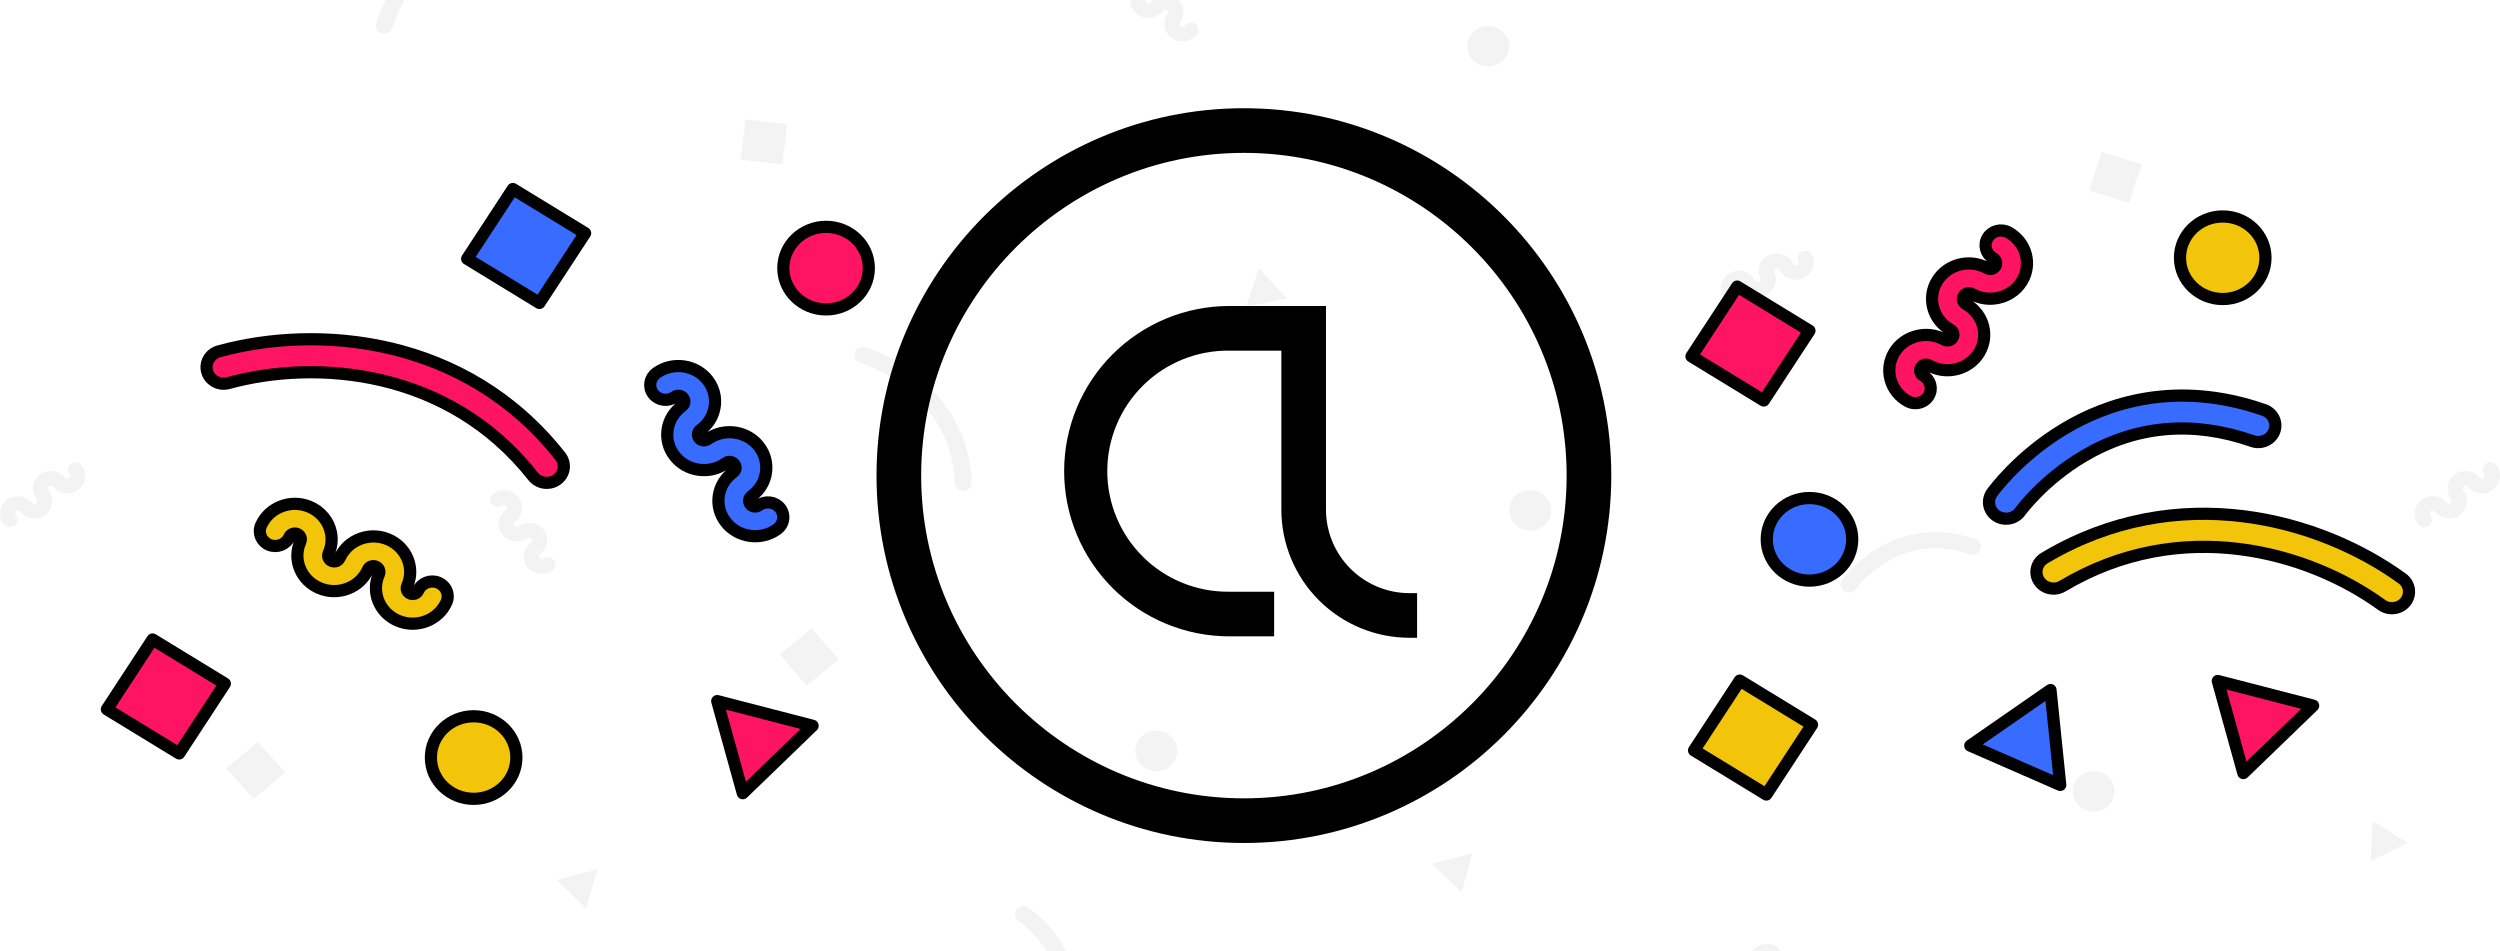 <svg width="820" height="312" viewBox="0 0 820 312" fill="none" xmlns="http://www.w3.org/2000/svg">
<g clip-path="url(#clip0)">
<g opacity="0.05">
<path d="M573.814 313.115C573.231 314.311 573.759 315.735 574.991 316.298C576.228 316.861 577.702 316.356 578.285 315.161C578.511 314.698 579.088 314.497 579.567 314.72C579.88 314.863 580.012 315.113 580.062 315.246C580.111 315.384 580.172 315.655 580.023 315.958C580.012 315.979 580.001 316.006 579.99 316.027C579.347 317.387 579.275 318.912 579.798 320.32C580.331 321.755 581.409 322.908 582.834 323.561C584.264 324.215 585.864 324.289 587.355 323.779C588.84 323.264 590.033 322.222 590.71 320.846C590.858 320.543 591.117 320.416 591.254 320.368C591.392 320.32 591.678 320.262 591.991 320.405C592.305 320.549 592.437 320.798 592.486 320.931C592.536 321.064 592.597 321.34 592.453 321.643C591.056 324.491 592.321 327.903 595.27 329.252C598.218 330.602 601.749 329.38 603.146 326.532C603.371 326.069 603.432 325.575 603.349 325.108C603.217 324.364 602.728 323.694 601.969 323.349C600.731 322.786 599.257 323.29 598.674 324.486C598.449 324.948 597.871 325.15 597.393 324.927C597.079 324.784 596.947 324.534 596.898 324.401C596.848 324.268 596.788 323.992 596.936 323.689C596.936 323.684 596.942 323.684 596.942 323.678C597.464 322.605 597.629 321.431 597.426 320.288C597.365 319.964 597.283 319.64 597.162 319.321C596.628 317.887 595.55 316.734 594.125 316.08C591.254 314.768 587.839 315.894 586.37 318.583C586.326 318.652 586.288 318.726 586.249 318.801C586.101 319.103 585.842 319.231 585.705 319.279C585.567 319.327 585.281 319.385 584.968 319.242C584.654 319.098 584.522 318.848 584.473 318.716C584.423 318.583 584.363 318.306 584.506 318.003C585.045 316.904 585.188 315.719 584.99 314.597C584.676 312.823 583.499 311.223 581.695 310.394C578.742 309.05 575.211 310.267 573.814 313.115Z" fill="black"/>
<path d="M564.98 96.911C565.558 98.106 567.032 98.622 568.269 98.064C569.507 97.506 570.04 96.082 569.463 94.886C569.237 94.424 569.446 93.866 569.925 93.648C570.238 93.505 570.519 93.568 570.662 93.616C570.805 93.664 571.058 93.792 571.206 94.094C571.217 94.116 571.234 94.137 571.245 94.163C571.921 95.513 573.087 96.533 574.545 97.049C576.03 97.57 577.636 97.5 579.066 96.852C580.496 96.204 581.58 95.061 582.119 93.627C582.658 92.192 582.586 90.641 581.915 89.259C581.767 88.956 581.833 88.685 581.882 88.547C581.932 88.414 582.064 88.165 582.377 88.021C582.691 87.878 582.971 87.941 583.114 87.989C583.252 88.037 583.51 88.165 583.659 88.467C585.039 91.321 588.565 92.559 591.518 91.225C594.472 89.891 595.754 86.485 594.373 83.632C594.147 83.17 593.79 82.808 593.366 82.569C592.69 82.192 591.843 82.134 591.084 82.474C589.846 83.032 589.313 84.456 589.89 85.651C590.116 86.113 589.907 86.671 589.428 86.889C589.115 87.033 588.834 86.969 588.691 86.921C588.554 86.873 588.295 86.746 588.147 86.443C588.147 86.438 588.141 86.438 588.141 86.432C587.619 85.359 586.788 84.487 585.749 83.914C585.452 83.749 585.138 83.605 584.808 83.494C583.323 82.973 581.717 83.042 580.287 83.691C577.411 84.987 576.129 88.249 577.339 91.055C577.367 91.129 577.4 91.209 577.433 91.284C577.581 91.586 577.515 91.857 577.466 91.996C577.416 92.128 577.284 92.378 576.971 92.522C576.657 92.665 576.377 92.601 576.234 92.553C576.096 92.506 575.838 92.378 575.689 92.075C575.156 90.97 574.303 90.109 573.286 89.546C571.668 88.648 569.644 88.499 567.829 89.317C564.881 90.651 563.6 94.057 564.98 96.911Z" fill="black"/>
<path d="M366.282 -7.055C365.484 -5.981 365.743 -4.488 366.854 -3.718C367.965 -2.947 369.511 -3.197 370.308 -4.27C370.616 -4.69 371.221 -4.786 371.65 -4.483C371.931 -4.286 372.013 -4.021 372.041 -3.877C372.063 -3.734 372.074 -3.458 371.876 -3.187C371.859 -3.165 371.848 -3.144 371.832 -3.123C370.946 -1.895 370.594 -0.408 370.847 1.07C371.106 2.573 371.953 3.891 373.24 4.779C374.521 5.666 376.089 6.017 377.645 5.772C379.202 5.522 380.566 4.704 381.49 3.461C381.693 3.19 381.968 3.11 382.117 3.083C382.265 3.062 382.551 3.052 382.832 3.243C383.112 3.439 383.195 3.705 383.222 3.849C383.244 3.992 383.255 4.268 383.057 4.539C381.16 7.101 381.77 10.677 384.421 12.51C387.072 14.343 390.774 13.753 392.672 11.192C392.98 10.778 393.128 10.299 393.134 9.821C393.139 9.067 392.782 8.323 392.1 7.855C390.989 7.085 389.443 7.334 388.645 8.408C388.337 8.827 387.732 8.923 387.303 8.62C387.023 8.424 386.94 8.158 386.913 8.014C386.891 7.871 386.88 7.595 387.078 7.324C387.078 7.318 387.083 7.318 387.083 7.313C387.793 6.351 388.173 5.22 388.184 4.061C388.189 3.732 388.161 3.397 388.101 3.062C387.842 1.558 386.995 0.241 385.708 -0.647C383.129 -2.432 379.554 -1.911 377.618 0.48C377.563 0.538 377.508 0.607 377.458 0.671C377.255 0.942 376.98 1.022 376.831 1.048C376.683 1.075 376.397 1.08 376.116 0.889C375.836 0.692 375.753 0.427 375.726 0.283C375.704 0.14 375.693 -0.137 375.891 -0.408C376.622 -1.396 376.985 -2.538 376.996 -3.675C377.013 -5.477 376.155 -7.257 374.527 -8.378C371.881 -10.211 368.179 -9.616 366.282 -7.055Z" fill="black"/>
<path d="M818.718 152.528C817.866 151.492 816.309 151.322 815.242 152.14C814.17 152.958 813.994 154.467 814.841 155.498C815.171 155.902 815.099 156.486 814.687 156.805C814.417 157.013 814.126 157.018 813.977 157.002C813.829 156.986 813.548 156.917 813.334 156.657C813.317 156.635 813.301 156.619 813.279 156.598C812.3 155.44 810.919 154.701 809.373 154.531C807.806 154.356 806.26 154.781 805.023 155.732C803.785 156.678 803.004 158.038 802.823 159.552C802.641 161.067 803.081 162.56 804.066 163.755C804.28 164.016 804.286 164.297 804.269 164.441C804.253 164.584 804.181 164.855 803.912 165.063C803.642 165.27 803.351 165.275 803.202 165.259C803.054 165.243 802.773 165.174 802.559 164.914C800.535 162.448 796.806 162.034 794.254 163.989C791.702 165.945 791.272 169.547 793.296 172.013C793.627 172.411 794.061 172.682 794.529 172.82C795.277 173.033 796.113 172.905 796.773 172.401C797.845 171.582 798.021 170.073 797.174 169.042C796.844 168.639 796.916 168.054 797.328 167.735C797.598 167.528 797.889 167.523 798.038 167.539C798.186 167.555 798.467 167.624 798.681 167.884C798.681 167.889 798.687 167.889 798.687 167.895C799.451 168.819 800.469 169.483 801.618 169.813C801.948 169.909 802.284 169.972 802.63 170.015C804.198 170.19 805.743 169.765 806.981 168.814C809.467 166.906 809.934 163.447 808.086 160.987C808.042 160.918 807.993 160.854 807.938 160.785C807.723 160.525 807.718 160.243 807.734 160.1C807.751 159.956 807.822 159.685 808.092 159.478C808.361 159.271 808.653 159.265 808.801 159.281C808.95 159.297 809.23 159.366 809.445 159.627C810.226 160.583 811.266 161.226 812.393 161.55C814.181 162.06 816.188 161.752 817.756 160.551C820.319 158.596 820.748 154.999 818.718 152.528Z" fill="black"/>
<path d="M161.787 161.965C160.692 162.757 160.467 164.255 161.286 165.312C162.106 166.37 163.657 166.588 164.751 165.796C165.175 165.488 165.78 165.573 166.099 165.982C166.308 166.253 166.302 166.529 166.28 166.673C166.258 166.816 166.181 167.082 165.906 167.284C165.884 167.3 165.868 167.316 165.846 167.332C164.619 168.245 163.816 169.558 163.596 171.04C163.371 172.549 163.767 174.053 164.713 175.275C165.659 176.497 167.039 177.289 168.601 177.512C170.163 177.73 171.72 177.348 172.985 176.434C173.265 176.232 173.551 176.237 173.7 176.258C173.848 176.28 174.123 176.354 174.332 176.625C174.541 176.896 174.536 177.172 174.514 177.316C174.492 177.459 174.415 177.725 174.14 177.927C171.527 179.813 170.988 183.4 172.941 185.924C174.893 188.448 178.606 188.963 181.219 187.082C181.642 186.774 181.934 186.365 182.088 185.913C182.33 185.196 182.22 184.383 181.719 183.735C180.9 182.677 179.349 182.459 178.254 183.251C177.831 183.559 177.226 183.474 176.907 183.065C176.698 182.794 176.703 182.518 176.725 182.374C176.747 182.231 176.824 181.965 177.099 181.763C177.105 181.763 177.105 181.758 177.11 181.758C178.089 181.046 178.804 180.084 179.178 178.979C179.283 178.665 179.365 178.341 179.415 178.007C179.64 176.497 179.244 174.994 178.298 173.772C176.401 171.317 172.831 170.764 170.235 172.475C170.163 172.518 170.092 172.56 170.026 172.613C169.745 172.815 169.459 172.81 169.311 172.789C169.162 172.767 168.887 172.693 168.678 172.422C168.469 172.151 168.475 171.875 168.497 171.731C168.519 171.588 168.596 171.322 168.871 171.12C169.883 170.392 170.581 169.409 170.944 168.33C171.522 166.62 171.263 164.675 170.064 163.123C168.112 160.599 164.399 160.079 161.787 161.965Z" fill="black"/>
<path d="M605.89 194.277C605.538 194.208 605.203 194.069 604.889 193.862C603.641 193.028 603.322 191.381 604.185 190.175C604.35 189.941 608.371 184.362 615.725 179.925C622.589 175.785 633.749 171.891 647.939 176.843C649.369 177.342 650.106 178.862 649.589 180.244C649.072 181.625 647.493 182.337 646.069 181.838C636.411 178.463 627.236 179.303 618.805 184.324C612.358 188.166 608.75 193.134 608.712 193.182C608.068 194.091 606.941 194.489 605.89 194.277Z" fill="black"/>
<path d="M314.883 160.812C313.926 160.424 313.239 159.526 313.2 158.453C312.408 136.768 295.941 123.595 282.086 118.898C280.65 118.415 279.897 116.895 280.403 115.513C280.903 114.127 282.476 113.399 283.906 113.887C299.395 119.137 317.804 133.904 318.695 158.267C318.75 159.733 317.562 160.966 316.044 161.014C315.631 161.035 315.241 160.96 314.883 160.812Z" fill="black"/>
<path d="M170.438 -24.531C170.081 -23.591 169.19 -22.879 168.084 -22.794C145.704 -20.976 132.883 -4.451 128.698 9.146C128.263 10.554 126.734 11.357 125.277 10.937C123.819 10.517 122.989 9.04 123.423 7.632C128.098 -7.57 142.476 -26.051 167.617 -28.091C169.129 -28.213 170.46 -27.13 170.587 -25.668C170.625 -25.265 170.57 -24.882 170.438 -24.531Z" fill="black"/>
<path d="M244.528 39.167L242.941 52.362L256.6 53.895L258.186 40.7L244.528 39.167Z" fill="black"/>
<path d="M266.28 206.13L255.735 214.656L264.56 224.843L275.105 216.318L266.28 206.13Z" fill="black"/>
<path d="M84.567 243.293L74.198 252.017L83.228 262.034L93.597 253.311L84.567 243.293Z" fill="black"/>
<path d="M689.385 49.871L685.22 62.531L698.324 66.555L702.489 53.895L689.385 49.871Z" fill="black"/>
<path d="M408.716 100.672L412.879 88.01L422.147 97.824L408.716 100.672Z" fill="black"/>
<path d="M98.458 115.349L111.081 110.078L109.497 123.277L98.458 115.349Z" fill="black"/>
<path d="M777.539 282.514L778.226 269.246L789.777 276.457L777.539 282.514Z" fill="black"/>
<path d="M182.566 288.614L195.849 285.176L192.29 298.009L182.566 288.614Z" fill="black"/>
<path d="M469.674 283.3L482.956 279.863L479.398 292.695L469.674 283.3Z" fill="black"/>
<path d="M488.165 21.808C491.962 21.808 495.04 18.835 495.04 15.166C495.04 11.498 491.962 8.524 488.165 8.524C484.368 8.524 481.29 11.498 481.29 15.166C481.29 18.835 484.368 21.808 488.165 21.808Z" fill="black"/>
<path d="M379.262 252.949C383.059 252.949 386.138 249.976 386.138 246.307C386.138 242.639 383.059 239.665 379.262 239.665C375.465 239.665 372.387 242.639 372.387 246.307C372.387 249.976 375.465 252.949 379.262 252.949Z" fill="black"/>
<path d="M501.915 174.043C505.713 174.043 508.791 171.069 508.791 167.401C508.791 163.733 505.713 160.759 501.915 160.759C498.118 160.759 495.04 163.733 495.04 167.401C495.04 171.069 498.118 174.043 501.915 174.043Z" fill="black"/>
<path d="M686.721 266.233C690.518 266.233 693.596 263.259 693.596 259.591C693.596 255.923 690.518 252.949 686.721 252.949C682.924 252.949 679.845 255.923 679.845 259.591C679.845 263.259 682.924 266.233 686.721 266.233Z" fill="black"/>
<path d="M333.001 299.369C333.072 299.029 333.215 298.704 333.43 298.402C334.293 297.195 335.998 296.887 337.247 297.722C337.489 297.881 343.264 301.765 347.856 308.869C352.141 315.501 356.173 326.282 351.047 339.991C350.53 341.373 348.956 342.085 347.526 341.585C346.096 341.086 345.359 339.561 345.876 338.184C349.369 328.854 348.5 319.991 343.302 311.845C339.331 305.617 334.183 302.132 334.134 302.095C333.193 301.473 332.786 300.384 333.001 299.369Z" fill="black"/>
<path d="M26.698 152.528C25.845 151.492 24.289 151.322 23.222 152.14C22.149 152.958 21.973 154.467 22.82 155.498C23.15 155.902 23.079 156.486 22.666 156.805C22.397 157.013 22.105 157.018 21.957 157.002C21.808 156.986 21.527 156.917 21.313 156.657C21.297 156.635 21.28 156.619 21.258 156.598C20.279 155.44 18.898 154.701 17.353 154.531C15.785 154.356 14.24 154.781 13.002 155.732C11.765 156.678 10.984 158.038 10.802 159.552C10.621 161.067 11.061 162.56 12.045 163.755C12.26 164.016 12.265 164.297 12.249 164.441C12.232 164.584 12.161 164.855 11.891 165.063C11.622 165.27 11.33 165.275 11.182 165.259C11.033 165.243 10.753 165.174 10.538 164.914C8.514 162.448 4.785 162.034 2.233 163.989C-0.319 165.945 -0.748 169.547 1.276 172.013C1.606 172.411 2.041 172.682 2.508 172.82C3.256 173.033 4.092 172.905 4.752 172.401C5.825 171.582 6.001 170.073 5.154 169.042C4.824 168.639 4.895 168.054 5.308 167.735C5.577 167.528 5.869 167.523 6.017 167.539C6.166 167.555 6.446 167.624 6.661 167.884C6.661 167.889 6.666 167.889 6.666 167.895C7.431 168.819 8.448 169.483 9.598 169.813C9.928 169.909 10.263 169.972 10.61 170.015C12.177 170.19 13.723 169.765 14.96 168.814C17.446 166.906 17.914 163.447 16.066 160.987C16.022 160.918 15.972 160.854 15.917 160.785C15.703 160.525 15.697 160.243 15.714 160.1C15.73 159.956 15.802 159.685 16.071 159.478C16.341 159.271 16.632 159.265 16.781 159.281C16.929 159.297 17.21 159.366 17.424 159.627C18.206 160.583 19.245 161.226 20.372 161.55C22.16 162.06 24.168 161.752 25.735 160.551C28.298 158.596 28.727 154.999 26.698 152.528Z" fill="black"/>
<path d="M333.001 299.369C333.072 299.029 333.215 298.704 333.43 298.402C334.293 297.195 335.998 296.887 337.247 297.722C337.489 297.881 343.264 301.765 347.856 308.869C352.141 315.501 356.173 326.282 351.047 339.991C350.53 341.373 348.956 342.085 347.526 341.585C346.096 341.086 345.359 339.561 345.876 338.184C349.369 328.854 348.5 319.991 343.302 311.845C339.331 305.617 334.183 302.132 334.134 302.095C333.193 301.473 332.786 300.384 333.001 299.369Z" fill="black"/>
<path d="M574.089 312.849C573.506 314.045 574.034 315.469 575.266 316.032C576.503 316.595 577.977 316.091 578.56 314.895C578.786 314.433 579.363 314.231 579.842 314.454C580.155 314.597 580.287 314.847 580.337 314.98C580.386 315.118 580.447 315.389 580.298 315.692C580.287 315.713 580.276 315.74 580.265 315.761C579.622 317.121 579.55 318.646 580.073 320.054C580.606 321.489 581.684 322.642 583.109 323.296C584.539 323.949 586.139 324.024 587.63 323.514C589.115 322.998 590.309 321.957 590.985 320.58C591.134 320.278 591.392 320.15 591.53 320.102C591.667 320.054 591.953 319.996 592.267 320.139C592.58 320.283 592.712 320.533 592.762 320.665C592.811 320.798 592.872 321.075 592.729 321.378C591.332 324.226 592.597 327.637 595.545 328.987C598.493 330.336 602.024 329.114 603.421 326.266C603.646 325.804 603.707 325.31 603.624 324.842C603.492 324.098 603.003 323.429 602.244 323.083C601.006 322.52 599.532 323.025 598.949 324.22C598.724 324.683 598.146 324.884 597.668 324.661C597.354 324.518 597.222 324.268 597.173 324.135C597.123 324.002 597.063 323.726 597.211 323.423C597.211 323.418 597.217 323.418 597.217 323.413C597.739 322.339 597.904 321.165 597.701 320.023C597.64 319.698 597.558 319.374 597.437 319.055C596.903 317.621 595.825 316.468 594.401 315.814C591.53 314.502 588.114 315.628 586.645 318.317C586.601 318.386 586.563 318.46 586.524 318.535C586.376 318.838 586.117 318.965 585.98 319.013C585.842 319.061 585.556 319.119 585.243 318.976C584.929 318.832 584.797 318.583 584.748 318.45C584.698 318.317 584.638 318.041 584.781 317.738C585.32 316.638 585.463 315.453 585.265 314.332C584.951 312.557 583.774 310.958 581.97 310.129C579.017 308.784 575.486 310.001 574.089 312.849Z" fill="black"/>
</g>
<path d="M462.305 206.693C451.83 206.685 441.786 202.523 434.377 195.119C426.967 187.715 422.797 177.674 422.782 167.199V112.513H403.22C397.658 112.447 392.138 113.486 386.981 115.569C381.823 117.651 377.131 120.737 373.174 124.647C369.218 128.557 366.077 133.212 363.934 138.345C361.79 143.478 360.686 148.985 360.686 154.547C360.686 160.109 361.79 165.616 363.934 170.748C366.077 175.881 369.218 180.537 373.174 184.446C377.131 188.356 381.823 191.442 386.981 193.525C392.138 195.608 397.658 196.646 403.22 196.58H415.412V206.223H403.22C396.433 206.223 389.712 204.887 383.443 202.29C377.173 199.692 371.475 195.885 366.676 191.086C361.877 186.287 358.071 180.591 355.474 174.32C352.877 168.05 351.54 161.33 351.54 154.544C351.54 147.757 352.877 141.037 355.474 134.767C358.071 128.497 361.877 122.799 366.676 118C371.475 113.201 377.173 109.395 383.443 106.798C389.712 104.2 396.433 102.864 403.22 102.864H432.425V167.199C432.437 175.117 435.59 182.707 441.191 188.303C446.793 193.9 454.386 197.045 462.305 197.05V206.693ZM526 156C526 90.936 473.063 38 408 38C342.936 38 290 90.936 290 156C290 221.063 342.936 274 408 274C473.063 274 526 221.063 526 156ZM516.357 156C516.357 215.749 467.749 264.357 408 264.357C348.251 264.357 299.643 215.749 299.643 156C299.643 96.251 348.251 47.643 408 47.643C467.749 47.643 516.357 96.251 516.357 156Z" fill="black"/>
<path d="M462.305 206.693L462.303 209.193L464.805 209.195V206.693H462.305ZM434.377 195.119L436.144 193.351L436.144 193.35L434.377 195.119ZM422.782 167.199L420.282 167.199L420.282 167.203L422.782 167.199ZM422.782 112.513H425.282V110.013H422.782V112.513ZM403.22 112.513L403.19 115.012L403.205 115.013H403.22V112.513ZM386.981 115.569L387.917 117.887L387.917 117.887L386.981 115.569ZM373.174 124.647L371.417 122.869L371.417 122.869L373.174 124.647ZM363.934 138.345L366.241 139.309L366.241 139.309L363.934 138.345ZM363.934 170.748L366.241 169.785L366.241 169.785L363.934 170.748ZM386.981 193.525L387.917 191.207L387.917 191.207L386.981 193.525ZM403.22 196.58V194.08H403.205L403.19 194.08L403.22 196.58ZM415.412 196.58H417.912V194.08H415.412V196.58ZM415.412 206.223V208.723H417.912V206.223H415.412ZM383.443 202.29L384.4 199.98L384.4 199.98L383.443 202.29ZM383.443 106.798L384.4 109.107L384.4 109.107L383.443 106.798ZM432.425 102.864H434.925V100.364H432.425V102.864ZM432.425 167.199L429.925 167.199L429.925 167.203L432.425 167.199ZM441.191 188.303L439.424 190.072L439.425 190.072L441.191 188.303ZM462.305 197.05H464.805V194.552L462.306 194.55L462.305 197.05ZM462.307 204.193C452.494 204.186 443.085 200.287 436.144 193.351L432.61 196.887C440.487 204.76 451.166 209.185 462.303 209.193L462.307 204.193ZM436.144 193.35C429.202 186.414 425.296 177.008 425.282 167.196L420.282 167.203C420.298 178.34 424.731 189.015 432.61 196.887L436.144 193.35ZM425.282 167.199V112.513H420.282V167.199H425.282ZM422.782 110.013H403.22V115.013H422.782V110.013ZM403.249 110.013C397.356 109.943 391.509 111.044 386.045 113.251L387.917 117.887C392.768 115.928 397.959 114.951 403.19 115.012L403.249 110.013ZM386.045 113.251C380.58 115.457 375.608 118.727 371.417 122.869L374.932 126.425C378.653 122.748 383.066 119.845 387.917 117.887L386.045 113.251ZM371.417 122.869C367.226 127.011 363.898 131.943 361.627 137.382L366.241 139.309C368.256 134.481 371.211 130.103 374.932 126.425L371.417 122.869ZM361.627 137.382C359.356 142.819 358.186 148.654 358.186 154.547H363.186C363.186 149.315 364.224 144.136 366.241 139.309L361.627 137.382ZM358.186 154.547C358.186 160.44 359.356 166.274 361.627 171.712L366.241 169.785C364.224 164.958 363.186 159.778 363.186 154.547H358.186ZM361.627 171.712C363.898 177.149 367.226 182.082 371.417 186.224L374.932 182.668C371.211 178.991 368.256 174.612 366.241 169.785L361.627 171.712ZM371.417 186.224C375.608 190.366 380.58 193.636 386.045 195.843L387.917 191.207C383.066 189.247 378.653 186.345 374.932 182.668L371.417 186.224ZM386.045 195.843C391.509 198.05 397.356 199.15 403.249 199.08L403.19 194.08C397.959 194.142 392.768 193.166 387.917 191.207L386.045 195.843ZM403.22 199.08H415.412V194.08H403.22V199.08ZM412.912 196.58V206.223H417.912V196.58H412.912ZM415.412 203.723H403.22V208.723H415.412V203.723ZM403.22 203.723C396.761 203.723 390.366 202.451 384.4 199.98L382.486 204.599C389.059 207.322 396.105 208.723 403.22 208.723V203.723ZM384.4 199.98C378.433 197.508 373.011 193.885 368.444 189.319L364.909 192.854C369.94 197.885 375.913 201.876 382.486 204.599L384.4 199.98ZM368.444 189.319C363.877 184.752 360.255 179.331 357.783 173.364L353.164 175.277C355.887 181.851 359.878 187.823 364.909 192.854L368.444 189.319ZM357.783 173.364C355.312 167.397 354.04 161.002 354.04 154.544H349.04C349.04 161.659 350.441 168.704 353.164 175.277L357.783 173.364ZM354.04 154.544C354.04 148.085 355.312 141.69 357.783 135.724L353.164 133.81C350.441 140.384 349.04 147.428 349.04 154.544H354.04ZM357.783 135.724C360.255 129.757 363.877 124.335 368.444 119.768L364.909 116.233C359.877 121.264 355.887 127.237 353.164 133.81L357.783 135.724ZM368.444 119.768C373.011 115.201 378.433 111.579 384.4 109.107L382.486 104.488C375.913 107.211 369.94 111.201 364.909 116.233L368.444 119.768ZM384.4 109.107C390.366 106.636 396.761 105.364 403.22 105.364V100.364C396.105 100.364 389.059 101.765 382.486 104.488L384.4 109.107ZM403.22 105.364H432.425V100.364H403.22V105.364ZM429.925 102.864V167.199H434.925V102.864H429.925ZM429.925 167.203C429.938 175.783 433.355 184.008 439.424 190.072L442.958 186.535C437.826 181.406 434.936 174.451 434.925 167.196L429.925 167.203ZM439.425 190.072C445.495 196.136 453.723 199.545 462.303 199.55L462.306 194.55C455.05 194.546 448.092 191.663 442.958 186.535L439.425 190.072ZM459.805 197.05V206.693H464.805V197.05H459.805ZM528.5 156C528.5 89.556 474.444 35.5 408 35.5V40.5C471.683 40.5 523.5 92.317 523.5 156H528.5ZM408 35.5C341.556 35.5 287.5 89.556 287.5 156H292.5C292.5 92.317 344.317 40.5 408 40.5V35.5ZM287.5 156C287.5 222.444 341.556 276.5 408 276.5V271.5C344.317 271.5 292.5 219.683 292.5 156H287.5ZM408 276.5C474.444 276.5 528.5 222.444 528.5 156H523.5C523.5 219.683 471.683 271.5 408 271.5V276.5ZM513.857 156C513.857 214.368 466.368 261.857 408 261.857V266.857C469.13 266.857 518.857 217.13 518.857 156H513.857ZM408 261.857C349.632 261.857 302.143 214.368 302.143 156H297.143C297.143 217.13 346.87 266.857 408 266.857V261.857ZM302.143 156C302.143 97.632 349.632 50.143 408 50.143V45.143C346.87 45.143 297.143 94.87 297.143 156H302.143ZM408 50.143C466.368 50.143 513.857 97.632 513.857 156H518.857C518.857 94.87 469.13 45.143 408 45.143V50.143Z" fill="black"/>
<g filter="url(#filter0_d)">
<path d="M239.639 256.168L231.255 225.96L262.531 234.053L239.639 256.168Z" fill="#FF1463"/>
<path d="M239.639 256.168L231.255 225.96L262.531 234.053L239.639 256.168Z" stroke="black" stroke-width="4" stroke-miterlimit="10" stroke-linecap="round" stroke-linejoin="round"/>
</g>
<g filter="url(#filter1_d)">
<path d="M671.756 253.452L642.258 240.566L668.56 222.334L671.756 253.452Z" fill="#386BFF"/>
<path d="M671.756 253.452L642.258 240.566L668.56 222.334L671.756 253.452Z" stroke="black" stroke-width="4" stroke-miterlimit="10" stroke-linecap="round" stroke-linejoin="round"/>
</g>
<g filter="url(#filter2_d)">
<path d="M731.818 249.563L723.44 219.36L754.716 227.453L731.818 249.563Z" fill="#FF1463"/>
<path d="M731.818 249.563L723.44 219.36L754.716 227.453L731.818 249.563Z" stroke="black" stroke-width="4" stroke-miterlimit="10" stroke-linecap="round" stroke-linejoin="round"/>
</g>
<g filter="url(#filter3_d)">
<path d="M590.341 233.707L566.642 219.231L551.655 242.122L575.354 256.597L590.341 233.707Z" fill="#F2C40A"/>
<path d="M590.341 233.707L566.642 219.231L551.655 242.122L575.354 256.597L590.341 233.707Z" stroke="black" stroke-width="4" stroke-miterlimit="10" stroke-linecap="round" stroke-linejoin="round"/>
</g>
<g filter="url(#filter4_d)">
<path d="M589.495 104.476L565.795 90L550.808 112.89L574.507 127.366L589.495 104.476Z" fill="#FF1463"/>
<path d="M589.495 104.476L565.795 90L550.808 112.89L574.507 127.366L589.495 104.476Z" stroke="black" stroke-width="4" stroke-miterlimit="10" stroke-linecap="round" stroke-linejoin="round"/>
</g>
<g filter="url(#filter5_d)">
<path d="M69.747 220.233L46.048 205.758L31.061 228.648L54.76 243.123L69.747 220.233Z" fill="#FF1463"/>
<path d="M69.747 220.233L46.048 205.758L31.061 228.648L54.76 243.123L69.747 220.233Z" stroke="black" stroke-width="4" stroke-miterlimit="10" stroke-linecap="round" stroke-linejoin="round"/>
</g>
<g filter="url(#filter6_d)">
<path d="M187.919 72.476L164.219 58L149.232 80.89L172.931 95.366L187.919 72.476Z" fill="#386BFF"/>
<path d="M187.919 72.476L164.219 58L149.232 80.89L172.931 95.366L187.919 72.476Z" stroke="black" stroke-width="4" stroke-miterlimit="10" stroke-linecap="round" stroke-linejoin="round"/>
</g>
<g filter="url(#filter7_d)">
<path d="M589.51 186.439C597.253 186.439 603.53 180.376 603.53 172.898C603.53 165.419 597.253 159.356 589.51 159.356C581.767 159.356 575.49 165.419 575.49 172.898C575.49 180.376 581.767 186.439 589.51 186.439Z" fill="#386BFF"/>
<path d="M589.51 186.439C597.253 186.439 603.53 180.376 603.53 172.898C603.53 165.419 597.253 159.356 589.51 159.356C581.767 159.356 575.49 165.419 575.49 172.898C575.49 180.376 581.767 186.439 589.51 186.439Z" stroke="black" stroke-width="4" stroke-miterlimit="10" stroke-linecap="round" stroke-linejoin="round"/>
</g>
<g filter="url(#filter8_d)">
<path d="M266.955 97.488C274.698 97.488 280.975 91.425 280.975 83.947C280.975 76.468 274.698 70.405 266.955 70.405C259.212 70.405 252.936 76.468 252.936 83.947C252.936 91.425 259.212 97.488 266.955 97.488Z" fill="#FF1463"/>
<path d="M266.955 97.488C274.698 97.488 280.975 91.425 280.975 83.947C280.975 76.468 274.698 70.405 266.955 70.405C259.212 70.405 252.936 76.468 252.936 83.947C252.936 91.425 259.212 97.488 266.955 97.488Z" stroke="black" stroke-width="4" stroke-miterlimit="10" stroke-linecap="round" stroke-linejoin="round"/>
</g>
<g filter="url(#filter9_d)">
<path d="M725.055 94.082C732.798 94.082 739.075 88.02 739.075 80.541C739.075 73.063 732.798 67 725.055 67C717.312 67 711.035 73.063 711.035 80.541C711.035 88.02 717.312 94.082 725.055 94.082Z" fill="#F2C40A"/>
<path d="M725.055 94.082C732.798 94.082 739.075 88.02 739.075 80.541C739.075 73.063 732.798 67 725.055 67C717.312 67 711.035 73.063 711.035 80.541C711.035 88.02 717.312 94.082 725.055 94.082Z" stroke="black" stroke-width="4" stroke-miterlimit="10" stroke-linecap="round" stroke-linejoin="round"/>
</g>
<g filter="url(#filter10_d)">
<path d="M654.843 72.249C652.432 70.9 649.342 71.696 647.946 74.025C646.549 76.354 647.374 79.339 649.785 80.688C650.721 81.213 651.041 82.372 650.503 83.277C650.149 83.867 649.605 84.084 649.308 84.16C649.017 84.235 648.433 84.311 647.817 83.97C647.772 83.943 647.721 83.921 647.671 83.9C644.917 82.405 641.726 82.009 638.664 82.8C635.552 83.602 632.95 85.53 631.34 88.222C629.725 90.914 629.299 94.05 630.129 97.056C630.959 100.062 632.955 102.576 635.743 104.13C636.354 104.471 636.578 104.997 636.657 105.284C636.735 105.566 636.814 106.129 636.46 106.725C636.107 107.315 635.563 107.532 635.266 107.608C634.974 107.683 634.391 107.759 633.78 107.418C628.026 104.206 620.635 106.107 617.304 111.67C613.978 117.227 615.952 124.366 621.706 127.584C622.642 128.104 623.674 128.304 624.672 128.223C626.254 128.087 627.746 127.237 628.604 125.807C630 123.478 629.176 120.493 626.764 119.145C625.828 118.619 625.508 117.46 626.046 116.556C626.4 115.965 626.944 115.749 627.241 115.673C627.532 115.597 628.116 115.521 628.733 115.862C628.738 115.868 628.749 115.868 628.755 115.873C630.92 117.076 633.365 117.596 635.804 117.39C636.5 117.33 637.195 117.211 637.879 117.038C640.992 116.236 643.594 114.308 645.203 111.616C648.445 106.205 646.65 99.304 641.238 95.978C641.098 95.881 640.952 95.789 640.801 95.708C640.19 95.366 639.965 94.841 639.887 94.554C639.808 94.272 639.73 93.709 640.083 93.113C640.436 92.523 640.98 92.306 641.278 92.23C641.569 92.154 642.152 92.079 642.764 92.42C644.99 93.66 647.458 94.142 649.841 93.936C653.626 93.611 657.193 91.58 659.234 88.168C662.571 82.605 660.597 75.466 654.843 72.249Z" fill="#FF1463"/>
<path d="M654.843 72.249C652.432 70.9 649.342 71.696 647.946 74.025C646.549 76.354 647.374 79.339 649.785 80.688C650.721 81.213 651.041 82.372 650.503 83.277C650.149 83.867 649.605 84.084 649.308 84.16C649.017 84.235 648.433 84.311 647.817 83.97C647.772 83.943 647.721 83.921 647.671 83.9C644.917 82.405 641.726 82.009 638.664 82.8C635.552 83.602 632.95 85.53 631.34 88.222C629.725 90.914 629.299 94.05 630.129 97.056C630.959 100.062 632.955 102.576 635.743 104.13C636.354 104.471 636.578 104.997 636.657 105.284C636.735 105.566 636.814 106.129 636.46 106.725C636.107 107.315 635.563 107.532 635.266 107.608C634.974 107.683 634.391 107.759 633.78 107.418C628.026 104.206 620.635 106.107 617.304 111.67C613.978 117.227 615.952 124.366 621.706 127.584C622.642 128.104 623.674 128.304 624.672 128.223C626.254 128.087 627.746 127.237 628.604 125.807C630 123.478 629.176 120.493 626.764 119.145C625.828 118.619 625.508 117.46 626.046 116.556C626.4 115.965 626.944 115.749 627.241 115.673C627.532 115.597 628.116 115.521 628.733 115.862C628.738 115.868 628.749 115.868 628.755 115.873C630.92 117.076 633.365 117.596 635.804 117.39C636.5 117.33 637.195 117.211 637.879 117.038C640.992 116.236 643.594 114.308 645.203 111.616C648.445 106.205 646.65 99.304 641.238 95.978C641.098 95.881 640.952 95.789 640.801 95.708C640.19 95.366 639.965 94.841 639.887 94.554C639.808 94.272 639.73 93.709 640.083 93.113C640.436 92.523 640.98 92.306 641.278 92.23C641.569 92.154 642.152 92.079 642.764 92.42C644.99 93.66 647.458 94.142 649.841 93.936C653.626 93.611 657.193 91.58 659.234 88.168C662.571 82.605 660.597 75.466 654.843 72.249Z" stroke="black" stroke-width="4" stroke-miterlimit="10" stroke-linecap="round" stroke-linejoin="round"/>
</g>
<g filter="url(#filter11_d)">
<path d="M211.296 118.368C209.064 119.982 208.604 123.032 210.275 125.193C211.947 127.349 215.104 127.793 217.341 126.179C218.211 125.55 219.439 125.724 220.089 126.563C220.516 127.11 220.504 127.679 220.46 127.972C220.415 128.264 220.258 128.811 219.691 129.217C219.646 129.25 219.607 129.282 219.568 129.32C217.061 131.178 215.429 133.854 214.975 136.882C214.515 139.958 215.323 143.029 217.252 145.521C219.181 148.013 221.996 149.632 225.181 150.076C228.367 150.52 231.546 149.741 234.126 147.877C234.693 147.471 235.281 147.476 235.579 147.52C235.881 147.563 236.448 147.715 236.868 148.262C237.295 148.809 237.283 149.378 237.239 149.67C237.194 149.963 237.037 150.51 236.476 150.916C231.148 154.762 230.055 162.074 234.031 167.214C238.012 172.36 245.583 173.416 250.905 169.57C251.769 168.947 252.369 168.108 252.677 167.187C253.171 165.73 252.947 164.067 251.926 162.745C250.255 160.59 247.097 160.146 244.86 161.76C243.991 162.388 242.762 162.215 242.112 161.375C241.686 160.828 241.697 160.259 241.742 159.967C241.787 159.68 241.944 159.127 242.51 158.721C242.516 158.716 242.521 158.71 242.527 158.705C244.529 157.253 245.981 155.292 246.744 153.045C246.963 152.405 247.125 151.739 247.226 151.062C247.686 147.986 246.879 144.914 244.95 142.423C241.074 137.413 233.801 136.291 228.501 139.785C228.356 139.872 228.21 139.964 228.07 140.067C227.503 140.478 226.914 140.467 226.611 140.424C226.309 140.381 225.742 140.229 225.322 139.682C224.895 139.135 224.907 138.566 224.951 138.274C224.991 137.987 225.153 137.44 225.714 137.028C227.772 135.544 229.202 133.54 229.948 131.341C231.131 127.858 230.599 123.882 228.159 120.73C224.194 115.584 216.624 114.528 211.296 118.368Z" fill="#386BFF"/>
<path d="M211.296 118.368C209.064 119.982 208.604 123.032 210.275 125.193C211.947 127.349 215.104 127.793 217.341 126.179C218.211 125.55 219.439 125.724 220.089 126.563C220.516 127.11 220.504 127.679 220.46 127.972C220.415 128.264 220.258 128.811 219.691 129.217C219.646 129.25 219.607 129.282 219.568 129.32C217.061 131.178 215.429 133.854 214.975 136.882C214.515 139.958 215.323 143.029 217.252 145.521C219.181 148.013 221.996 149.632 225.181 150.076C228.367 150.52 231.546 149.741 234.126 147.877C234.693 147.471 235.281 147.476 235.579 147.52C235.881 147.563 236.448 147.715 236.868 148.262C237.295 148.809 237.283 149.378 237.239 149.67C237.194 149.963 237.037 150.51 236.476 150.916C231.148 154.762 230.055 162.074 234.031 167.214C238.012 172.36 245.583 173.416 250.905 169.57C251.769 168.947 252.369 168.108 252.677 167.187C253.171 165.73 252.947 164.067 251.926 162.745C250.255 160.59 247.097 160.146 244.86 161.76C243.991 162.388 242.762 162.215 242.112 161.375C241.686 160.828 241.697 160.259 241.742 159.967C241.787 159.68 241.944 159.127 242.51 158.721C242.516 158.716 242.521 158.71 242.527 158.705C244.529 157.253 245.981 155.292 246.744 153.045C246.963 152.405 247.125 151.739 247.226 151.062C247.686 147.986 246.879 144.914 244.95 142.423C241.074 137.413 233.801 136.291 228.501 139.785C228.356 139.872 228.21 139.964 228.07 140.067C227.503 140.478 226.914 140.467 226.611 140.424C226.309 140.381 225.742 140.229 225.322 139.682C224.895 139.135 224.907 138.566 224.951 138.274C224.991 137.987 225.153 137.44 225.714 137.028C227.772 135.544 229.202 133.54 229.948 131.341C231.131 127.858 230.599 123.882 228.159 120.73C224.194 115.584 216.624 114.528 211.296 118.368Z" stroke="black" stroke-width="4" stroke-miterlimit="10" stroke-linecap="round" stroke-linejoin="round"/>
</g>
<g filter="url(#filter12_d)">
<path d="M81.635 168.302C80.535 170.777 81.719 173.643 84.281 174.704C86.844 175.766 89.811 174.623 90.91 172.148C91.336 171.189 92.497 170.739 93.49 171.151C94.14 171.422 94.426 171.92 94.538 172.191C94.651 172.462 94.796 173.014 94.516 173.643C94.494 173.691 94.477 173.74 94.46 173.789C93.249 176.611 93.221 179.714 94.398 182.553C95.593 185.44 97.881 187.709 100.836 188.939C103.797 190.168 107.072 190.206 110.061 189.058C113.05 187.904 115.4 185.694 116.673 182.84C116.954 182.211 117.469 181.935 117.75 181.827C118.03 181.719 118.602 181.578 119.253 181.849C119.903 182.119 120.189 182.618 120.301 182.888C120.414 183.159 120.559 183.712 120.285 184.335C117.66 190.233 120.492 197.096 126.605 199.631C132.712 202.166 139.817 199.425 142.442 193.526C142.868 192.568 142.952 191.555 142.745 190.607C142.419 189.107 141.365 187.774 139.795 187.124C137.232 186.063 134.265 187.205 133.166 189.681C132.74 190.639 131.579 191.089 130.587 190.677C129.936 190.407 129.65 189.908 129.538 189.637C129.426 189.367 129.28 188.814 129.56 188.186C129.566 188.18 129.566 188.17 129.566 188.164C130.547 185.943 130.788 183.538 130.289 181.226C130.143 180.565 129.942 179.915 129.678 179.276C128.484 176.389 126.195 174.119 123.24 172.89C117.29 170.42 110.409 172.96 107.633 178.544C107.549 178.691 107.476 178.837 107.403 178.994C107.123 179.622 106.607 179.899 106.326 180.007C106.046 180.115 105.474 180.256 104.823 179.985C104.173 179.714 103.887 179.216 103.775 178.945C103.663 178.674 103.517 178.122 103.792 177.499C104.807 175.219 105.003 172.792 104.515 170.528C103.736 166.937 101.218 163.757 97.471 162.203C91.359 159.668 84.259 162.403 81.635 168.302Z" fill="#F2C40A"/>
<path d="M81.635 168.302C80.535 170.777 81.719 173.643 84.281 174.704C86.844 175.766 89.811 174.623 90.91 172.148C91.336 171.189 92.497 170.739 93.49 171.151C94.14 171.422 94.426 171.92 94.538 172.191C94.651 172.462 94.796 173.014 94.516 173.643C94.494 173.691 94.477 173.74 94.46 173.789C93.249 176.611 93.221 179.714 94.398 182.553C95.593 185.44 97.881 187.709 100.836 188.939C103.797 190.168 107.072 190.206 110.061 189.058C113.05 187.904 115.4 185.694 116.673 182.84C116.954 182.211 117.469 181.935 117.75 181.827C118.03 181.719 118.602 181.578 119.253 181.849C119.903 182.119 120.189 182.618 120.301 182.888C120.414 183.159 120.559 183.712 120.285 184.335C117.66 190.233 120.492 197.096 126.605 199.631C132.712 202.166 139.817 199.425 142.442 193.526C142.868 192.568 142.952 191.555 142.745 190.607C142.419 189.107 141.365 187.774 139.795 187.124C137.232 186.063 134.265 187.205 133.166 189.681C132.74 190.639 131.579 191.089 130.587 190.677C129.936 190.407 129.65 189.908 129.538 189.637C129.426 189.367 129.28 188.814 129.56 188.186C129.566 188.18 129.566 188.17 129.566 188.164C130.547 185.943 130.788 183.538 130.289 181.226C130.143 180.565 129.942 179.915 129.678 179.276C128.484 176.389 126.195 174.119 123.24 172.89C117.29 170.42 110.409 172.96 107.633 178.544C107.549 178.691 107.476 178.837 107.403 178.994C107.123 179.622 106.607 179.899 106.326 180.007C106.046 180.115 105.474 180.256 104.823 179.985C104.173 179.714 103.887 179.216 103.775 178.945C103.663 178.674 103.517 178.122 103.792 177.499C104.807 175.219 105.003 172.792 104.515 170.528C103.736 166.937 101.218 163.757 97.471 162.203C91.359 159.668 84.259 162.403 81.635 168.302Z" stroke="black" stroke-width="4" stroke-miterlimit="10" stroke-linecap="round" stroke-linejoin="round"/>
</g>
<g filter="url(#filter13_d)">
<path d="M151.352 258.021C159.095 258.021 165.372 251.958 165.372 244.48C165.372 237.001 159.095 230.938 151.352 230.938C143.609 230.938 137.332 237.001 137.332 244.48C137.332 251.958 143.609 258.021 151.352 258.021Z" fill="#F2C40A"/>
<path d="M151.352 258.021C159.095 258.021 165.372 251.958 165.372 244.48C165.372 237.001 159.095 230.938 151.352 230.938C143.609 230.938 137.332 237.001 137.332 244.48C137.332 251.958 143.609 258.021 151.352 258.021Z" stroke="black" stroke-width="4" stroke-miterlimit="10" stroke-linecap="round" stroke-linejoin="round"/>
</g>
<g filter="url(#filter14_d)">
<path d="M652.864 166.025C652.151 165.884 651.456 165.603 650.822 165.18C648.276 163.485 647.631 160.121 649.381 157.662C649.723 157.18 657.911 145.811 672.918 136.765C686.915 128.326 709.672 120.386 738.61 130.487C741.52 131.506 743.029 134.609 741.98 137.421C740.926 140.232 737.712 141.689 734.802 140.676C715.112 133.802 696.404 135.509 679.199 145.751C666.054 153.578 658.69 163.707 658.617 163.81C657.3 165.646 655 166.453 652.864 166.025Z" fill="#386BFF" stroke="black" stroke-width="4" stroke-miterlimit="10" stroke-linecap="round" stroke-linejoin="round"/>
</g>
<g filter="url(#filter15_d)">
<path d="M176.538 154.251C174.469 154.69 172.231 153.975 170.863 152.236C143.16 117.008 99.698 113.752 70.895 121.649C67.917 122.467 64.816 120.799 63.969 117.923C63.123 115.047 64.85 112.051 67.828 111.234C100.023 102.394 148.672 106.104 179.796 145.688C181.67 148.071 181.187 151.467 178.72 153.276C178.058 153.769 177.312 154.089 176.538 154.251Z" fill="#FF1463" stroke="black" stroke-width="4" stroke-miterlimit="10" stroke-linecap="round" stroke-linejoin="round"/>
</g>
<g filter="url(#filter16_d)">
<path d="M666.469 188.167C668.235 189.293 670.59 189.402 672.514 188.253C711.473 164.99 753.241 177.036 777.181 194.407C779.66 196.205 783.171 195.723 785.033 193.334C786.894 190.945 786.395 187.549 783.922 185.751C757.167 166.327 710.385 152.905 666.614 179.04C663.979 180.611 663.165 183.953 664.792 186.493C665.235 187.186 665.812 187.75 666.469 188.167Z" fill="#F2C40A" stroke="black" stroke-width="4" stroke-miterlimit="10" stroke-linecap="round" stroke-linejoin="round"/>
</g>
</g>
<defs>
<filter id="filter0_d" x="229.255" y="223.96" width="39.276" height="38.208" filterUnits="userSpaceOnUse" color-interpolation-filters="sRGB">
<feFlood flood-opacity="0" result="BackgroundImageFix"/>
<feColorMatrix in="SourceAlpha" type="matrix" values="0 0 0 0 0 0 0 0 0 0 0 0 0 0 0 0 0 0 127 0"/>
<feOffset dx="4" dy="4"/>
<feColorMatrix type="matrix" values="0 0 0 0 0 0 0 0 0 0 0 0 0 0 0 0 0 0 1 0"/>
<feBlend mode="normal" in2="BackgroundImageFix" result="effect1_dropShadow"/>
<feBlend mode="normal" in="SourceGraphic" in2="effect1_dropShadow" result="shape"/>
</filter>
<filter id="filter1_d" x="640.258" y="220.334" width="37.498" height="39.118" filterUnits="userSpaceOnUse" color-interpolation-filters="sRGB">
<feFlood flood-opacity="0" result="BackgroundImageFix"/>
<feColorMatrix in="SourceAlpha" type="matrix" values="0 0 0 0 0 0 0 0 0 0 0 0 0 0 0 0 0 0 127 0"/>
<feOffset dx="4" dy="4"/>
<feColorMatrix type="matrix" values="0 0 0 0 0 0 0 0 0 0 0 0 0 0 0 0 0 0 1 0"/>
<feBlend mode="normal" in2="BackgroundImageFix" result="effect1_dropShadow"/>
<feBlend mode="normal" in="SourceGraphic" in2="effect1_dropShadow" result="shape"/>
</filter>
<filter id="filter2_d" x="721.44" y="217.36" width="39.276" height="38.202" filterUnits="userSpaceOnUse" color-interpolation-filters="sRGB">
<feFlood flood-opacity="0" result="BackgroundImageFix"/>
<feColorMatrix in="SourceAlpha" type="matrix" values="0 0 0 0 0 0 0 0 0 0 0 0 0 0 0 0 0 0 127 0"/>
<feOffset dx="4" dy="4"/>
<feColorMatrix type="matrix" values="0 0 0 0 0 0 0 0 0 0 0 0 0 0 0 0 0 0 1 0"/>
<feBlend mode="normal" in2="BackgroundImageFix" result="effect1_dropShadow"/>
<feBlend mode="normal" in="SourceGraphic" in2="effect1_dropShadow" result="shape"/>
</filter>
<filter id="filter3_d" x="549.626" y="217.26" width="46.744" height="45.309" filterUnits="userSpaceOnUse" color-interpolation-filters="sRGB">
<feFlood flood-opacity="0" result="BackgroundImageFix"/>
<feColorMatrix in="SourceAlpha" type="matrix" values="0 0 0 0 0 0 0 0 0 0 0 0 0 0 0 0 0 0 127 0"/>
<feOffset dx="4" dy="4"/>
<feColorMatrix type="matrix" values="0 0 0 0 0 0 0 0 0 0 0 0 0 0 0 0 0 0 1 0"/>
<feBlend mode="normal" in2="BackgroundImageFix" result="effect1_dropShadow"/>
<feBlend mode="normal" in="SourceGraphic" in2="effect1_dropShadow" result="shape"/>
</filter>
<filter id="filter4_d" x="548.78" y="88.028" width="46.744" height="45.309" filterUnits="userSpaceOnUse" color-interpolation-filters="sRGB">
<feFlood flood-opacity="0" result="BackgroundImageFix"/>
<feColorMatrix in="SourceAlpha" type="matrix" values="0 0 0 0 0 0 0 0 0 0 0 0 0 0 0 0 0 0 127 0"/>
<feOffset dx="4" dy="4"/>
<feColorMatrix type="matrix" values="0 0 0 0 0 0 0 0 0 0 0 0 0 0 0 0 0 0 1 0"/>
<feBlend mode="normal" in2="BackgroundImageFix" result="effect1_dropShadow"/>
<feBlend mode="normal" in="SourceGraphic" in2="effect1_dropShadow" result="shape"/>
</filter>
<filter id="filter5_d" x="29.032" y="203.786" width="46.744" height="45.309" filterUnits="userSpaceOnUse" color-interpolation-filters="sRGB">
<feFlood flood-opacity="0" result="BackgroundImageFix"/>
<feColorMatrix in="SourceAlpha" type="matrix" values="0 0 0 0 0 0 0 0 0 0 0 0 0 0 0 0 0 0 127 0"/>
<feOffset dx="4" dy="4"/>
<feColorMatrix type="matrix" values="0 0 0 0 0 0 0 0 0 0 0 0 0 0 0 0 0 0 1 0"/>
<feBlend mode="normal" in2="BackgroundImageFix" result="effect1_dropShadow"/>
<feBlend mode="normal" in="SourceGraphic" in2="effect1_dropShadow" result="shape"/>
</filter>
<filter id="filter6_d" x="147.203" y="56.028" width="46.744" height="45.309" filterUnits="userSpaceOnUse" color-interpolation-filters="sRGB">
<feFlood flood-opacity="0" result="BackgroundImageFix"/>
<feColorMatrix in="SourceAlpha" type="matrix" values="0 0 0 0 0 0 0 0 0 0 0 0 0 0 0 0 0 0 127 0"/>
<feOffset dx="4" dy="4"/>
<feColorMatrix type="matrix" values="0 0 0 0 0 0 0 0 0 0 0 0 0 0 0 0 0 0 1 0"/>
<feBlend mode="normal" in2="BackgroundImageFix" result="effect1_dropShadow"/>
<feBlend mode="normal" in="SourceGraphic" in2="effect1_dropShadow" result="shape"/>
</filter>
<filter id="filter7_d" x="573.49" y="157.356" width="36.04" height="35.082" filterUnits="userSpaceOnUse" color-interpolation-filters="sRGB">
<feFlood flood-opacity="0" result="BackgroundImageFix"/>
<feColorMatrix in="SourceAlpha" type="matrix" values="0 0 0 0 0 0 0 0 0 0 0 0 0 0 0 0 0 0 127 0"/>
<feOffset dx="4" dy="4"/>
<feColorMatrix type="matrix" values="0 0 0 0 0 0 0 0 0 0 0 0 0 0 0 0 0 0 1 0"/>
<feBlend mode="normal" in2="BackgroundImageFix" result="effect1_dropShadow"/>
<feBlend mode="normal" in="SourceGraphic" in2="effect1_dropShadow" result="shape"/>
</filter>
<filter id="filter8_d" x="250.936" y="68.405" width="36.04" height="35.082" filterUnits="userSpaceOnUse" color-interpolation-filters="sRGB">
<feFlood flood-opacity="0" result="BackgroundImageFix"/>
<feColorMatrix in="SourceAlpha" type="matrix" values="0 0 0 0 0 0 0 0 0 0 0 0 0 0 0 0 0 0 127 0"/>
<feOffset dx="4" dy="4"/>
<feColorMatrix type="matrix" values="0 0 0 0 0 0 0 0 0 0 0 0 0 0 0 0 0 0 1 0"/>
<feBlend mode="normal" in2="BackgroundImageFix" result="effect1_dropShadow"/>
<feBlend mode="normal" in="SourceGraphic" in2="effect1_dropShadow" result="shape"/>
</filter>
<filter id="filter9_d" x="709.035" y="65" width="36.04" height="35.082" filterUnits="userSpaceOnUse" color-interpolation-filters="sRGB">
<feFlood flood-opacity="0" result="BackgroundImageFix"/>
<feColorMatrix in="SourceAlpha" type="matrix" values="0 0 0 0 0 0 0 0 0 0 0 0 0 0 0 0 0 0 127 0"/>
<feOffset dx="4" dy="4"/>
<feColorMatrix type="matrix" values="0 0 0 0 0 0 0 0 0 0 0 0 0 0 0 0 0 0 1 0"/>
<feBlend mode="normal" in2="BackgroundImageFix" result="effect1_dropShadow"/>
<feBlend mode="normal" in="SourceGraphic" in2="effect1_dropShadow" result="shape"/>
</filter>
<filter id="filter10_d" x="613.686" y="69.593" width="53.173" height="64.647" filterUnits="userSpaceOnUse" color-interpolation-filters="sRGB">
<feFlood flood-opacity="0" result="BackgroundImageFix"/>
<feColorMatrix in="SourceAlpha" type="matrix" values="0 0 0 0 0 0 0 0 0 0 0 0 0 0 0 0 0 0 127 0"/>
<feOffset dx="4" dy="4"/>
<feColorMatrix type="matrix" values="0 0 0 0 0 0 0 0 0 0 0 0 0 0 0 0 0 0 1 0"/>
<feBlend mode="normal" in2="BackgroundImageFix" result="effect1_dropShadow"/>
<feBlend mode="normal" in="SourceGraphic" in2="effect1_dropShadow" result="shape"/>
</filter>
<filter id="filter11_d" x="207.269" y="114.058" width="51.66" height="63.826" filterUnits="userSpaceOnUse" color-interpolation-filters="sRGB">
<feFlood flood-opacity="0" result="BackgroundImageFix"/>
<feColorMatrix in="SourceAlpha" type="matrix" values="0 0 0 0 0 0 0 0 0 0 0 0 0 0 0 0 0 0 127 0"/>
<feOffset dx="4" dy="4"/>
<feColorMatrix type="matrix" values="0 0 0 0 0 0 0 0 0 0 0 0 0 0 0 0 0 0 1 0"/>
<feBlend mode="normal" in2="BackgroundImageFix" result="effect1_dropShadow"/>
<feBlend mode="normal" in="SourceGraphic" in2="effect1_dropShadow" result="shape"/>
</filter>
<filter id="filter12_d" x="79.222" y="159.258" width="69.632" height="47.317" filterUnits="userSpaceOnUse" color-interpolation-filters="sRGB">
<feFlood flood-opacity="0" result="BackgroundImageFix"/>
<feColorMatrix in="SourceAlpha" type="matrix" values="0 0 0 0 0 0 0 0 0 0 0 0 0 0 0 0 0 0 127 0"/>
<feOffset dx="4" dy="4"/>
<feColorMatrix type="matrix" values="0 0 0 0 0 0 0 0 0 0 0 0 0 0 0 0 0 0 1 0"/>
<feBlend mode="normal" in2="BackgroundImageFix" result="effect1_dropShadow"/>
<feBlend mode="normal" in="SourceGraphic" in2="effect1_dropShadow" result="shape"/>
</filter>
<filter id="filter13_d" x="135.332" y="228.938" width="36.04" height="35.082" filterUnits="userSpaceOnUse" color-interpolation-filters="sRGB">
<feFlood flood-opacity="0" result="BackgroundImageFix"/>
<feColorMatrix in="SourceAlpha" type="matrix" values="0 0 0 0 0 0 0 0 0 0 0 0 0 0 0 0 0 0 127 0"/>
<feOffset dx="4" dy="4"/>
<feColorMatrix type="matrix" values="0 0 0 0 0 0 0 0 0 0 0 0 0 0 0 0 0 0 1 0"/>
<feBlend mode="normal" in2="BackgroundImageFix" result="effect1_dropShadow"/>
<feBlend mode="normal" in="SourceGraphic" in2="effect1_dropShadow" result="shape"/>
</filter>
<filter id="filter14_d" x="646.396" y="123.749" width="101.92" height="48.388" filterUnits="userSpaceOnUse" color-interpolation-filters="sRGB">
<feFlood flood-opacity="0" result="BackgroundImageFix"/>
<feColorMatrix in="SourceAlpha" type="matrix" values="0 0 0 0 0 0 0 0 0 0 0 0 0 0 0 0 0 0 127 0"/>
<feOffset dx="4" dy="4"/>
<feColorMatrix type="matrix" values="0 0 0 0 0 0 0 0 0 0 0 0 0 0 0 0 0 0 1 0"/>
<feBlend mode="normal" in2="BackgroundImageFix" result="effect1_dropShadow"/>
<feBlend mode="normal" in="SourceGraphic" in2="effect1_dropShadow" result="shape"/>
</filter>
<filter id="filter15_d" x="61.752" y="105.275" width="125.187" height="55.102" filterUnits="userSpaceOnUse" color-interpolation-filters="sRGB">
<feFlood flood-opacity="0" result="BackgroundImageFix"/>
<feColorMatrix in="SourceAlpha" type="matrix" values="0 0 0 0 0 0 0 0 0 0 0 0 0 0 0 0 0 0 127 0"/>
<feOffset dx="4" dy="4"/>
<feColorMatrix type="matrix" values="0 0 0 0 0 0 0 0 0 0 0 0 0 0 0 0 0 0 1 0"/>
<feBlend mode="normal" in2="BackgroundImageFix" result="effect1_dropShadow"/>
<feBlend mode="normal" in="SourceGraphic" in2="effect1_dropShadow" result="shape"/>
</filter>
<filter id="filter16_d" x="661.953" y="162.515" width="130.206" height="38.979" filterUnits="userSpaceOnUse" color-interpolation-filters="sRGB">
<feFlood flood-opacity="0" result="BackgroundImageFix"/>
<feColorMatrix in="SourceAlpha" type="matrix" values="0 0 0 0 0 0 0 0 0 0 0 0 0 0 0 0 0 0 127 0"/>
<feOffset dx="4" dy="4"/>
<feColorMatrix type="matrix" values="0 0 0 0 0 0 0 0 0 0 0 0 0 0 0 0 0 0 1 0"/>
<feBlend mode="normal" in2="BackgroundImageFix" result="effect1_dropShadow"/>
<feBlend mode="normal" in="SourceGraphic" in2="effect1_dropShadow" result="shape"/>
</filter>
<clipPath id="clip0">
<rect width="820" height="312" fill="white"/>
</clipPath>
</defs>
</svg>
